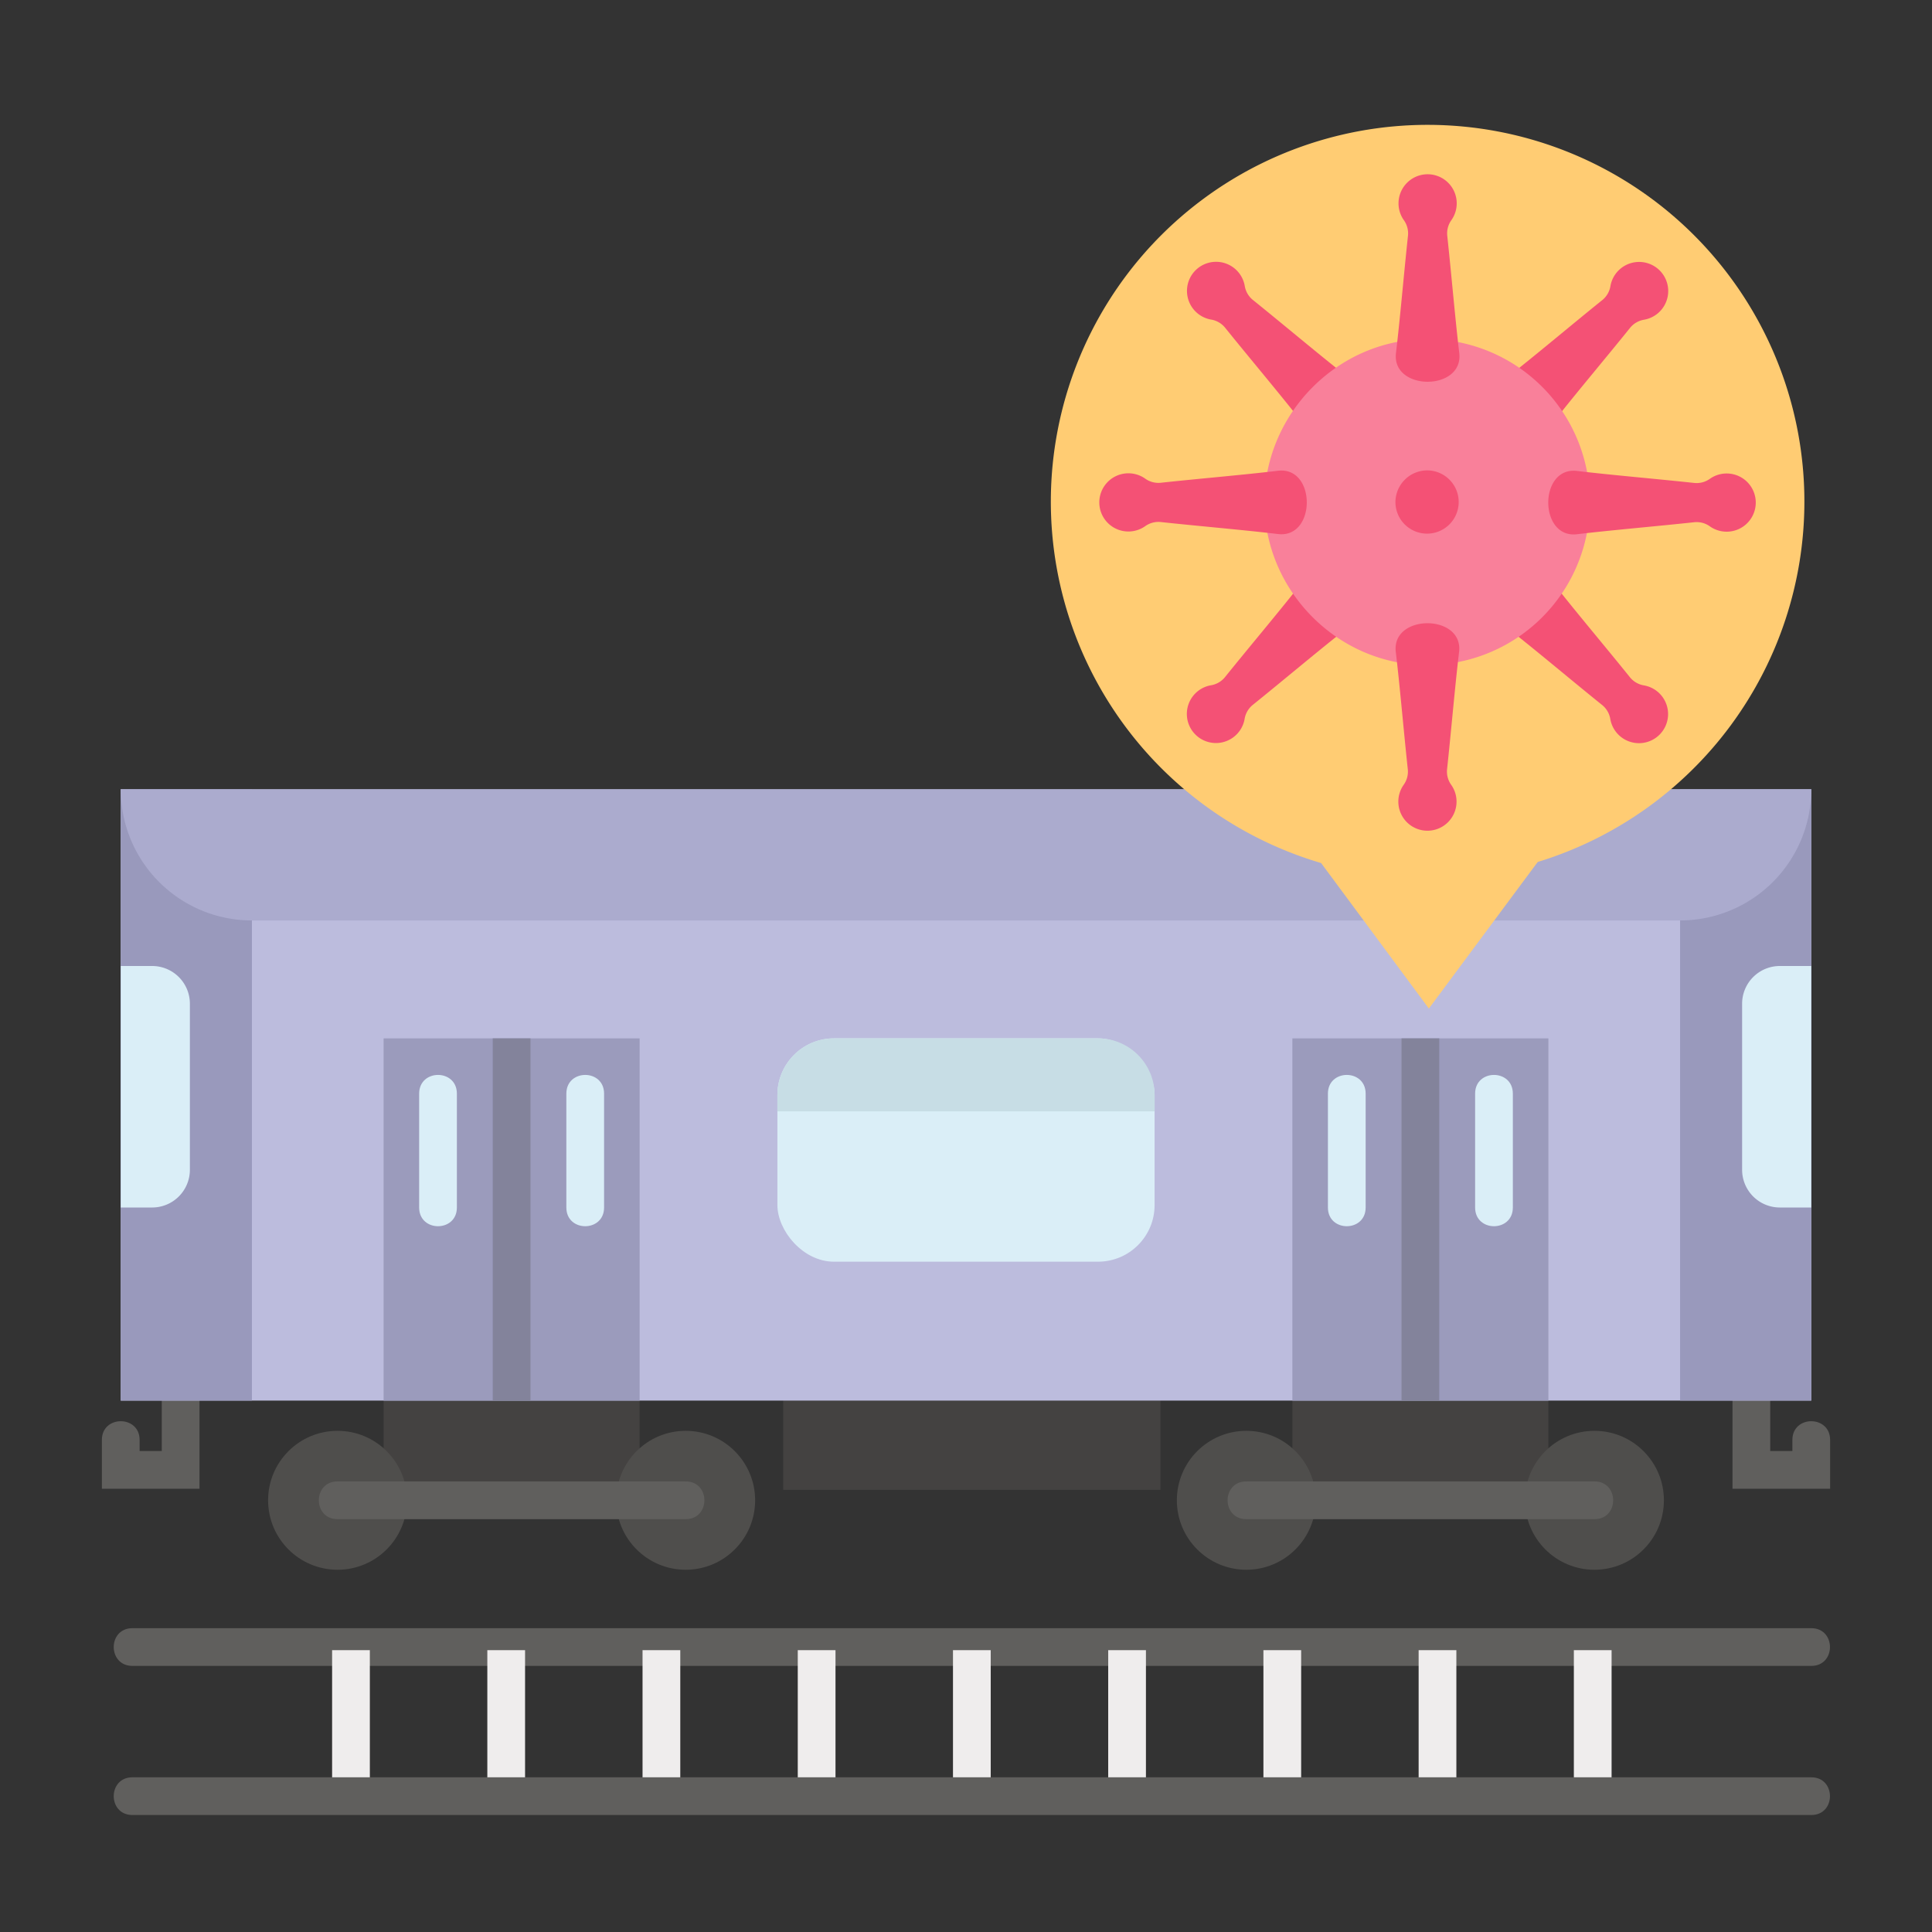 <?xml version="1.0" ?><svg viewBox="0 0 512 512" xmlns="http://www.w3.org/2000/svg"><rect x="0" y="0" width="512" height="512" fill="#333333" stroke="none"/><defs><style>.cls-1{fill:#605f5d;}.cls-2{fill:#efeded;}.cls-3{fill:#444241;}.cls-4{fill:#bcbcdd;}.cls-5{fill:#9999bc;}.cls-6{fill:#daeef7;}.cls-7{fill:#c7dde5;}.cls-8{fill:#9b9bbc;}.cls-9{fill:#83839b;}.cls-10{fill:#ababce;}.cls-11{fill:#4f4e4c;}.cls-12{fill:#ffcc73;}.cls-13{fill:#f45175;}.cls-14{fill:#f9809a;}</style></defs><title/><g id="Flat-Virus"><g data-name="covid-19 coronavirus outbreak sick virus train subway spread" id="covid-19_coronavirus_outbreak_sick_virus_train_subway_spread-2"><path class="cls-1" d="M480,441.483H35.1c-6.611,0-6.62-10,0-10H480C486.611,431.483,486.62,441.483,480,441.483Z"/><rect class="cls-2" height="38.691" width="10" x="88.012" y="437.309"/><rect class="cls-2" height="38.691" width="10" x="129.147" y="437.309"/><rect class="cls-2" height="38.691" width="10" x="170.281" y="437.309"/><rect class="cls-2" height="38.691" width="10" x="211.416" y="437.309"/><rect class="cls-2" height="38.691" width="10" x="252.55" y="437.309"/><rect class="cls-2" height="38.691" width="10" x="293.685" y="437.309"/><rect class="cls-2" height="38.691" width="10" x="334.819" y="437.309"/><rect class="cls-2" height="38.691" width="10" x="375.953" y="437.309"/><rect class="cls-2" height="38.691" width="10" x="417.088" y="437.309"/><path class="cls-1" d="M52.871,359.174v35.36H27V381.598c0-6.611,10-6.62,10,0v2.936h5.871v-25.36Z"/><path class="cls-1" d="M469.129,359.174v25.36H475v-2.936c0-6.611,10-6.62,10,0v12.936H459.129v-35.36Z"/><rect class="cls-3" height="55.652" width="99.96" x="207.57" y="339.174"/><rect class="cls-3" height="61.235" transform="translate(271.168 739.583) rotate(-180)" width="67.85" x="101.659" y="339.174"/><rect class="cls-3" height="61.235" width="67.85" x="342.491" y="339.174"/><rect class="cls-4" height="162" width="448" x="32" y="209.174"/><rect class="cls-5" height="162" transform="translate(925.245 580.347) rotate(-180)" width="34.755" x="445.245" y="209.174"/><rect class="cls-5" height="162" width="34.755" x="32" y="209.174"/><rect class="cls-6" height="59.187" rx="15" width="99.96" x="206.02" y="275.175"/><path class="cls-7" d="M221.02,275.175h69.96a15,15,0,0,1,15,15v4.337a0,0,0,0,1,0,0H206.02a0,0,0,0,1,0,0v-4.337A15,15,0,0,1,221.02,275.175Z"/><polygon class="cls-8" points="169.509 371.174 101.659 371.174 101.659 275.175 135.584 275.175 169.509 275.175 169.509 371.174"/><rect class="cls-9" height="95.999" width="10" x="130.584" y="275.175"/><polygon class="cls-8" points="342.491 371.174 410.341 371.174 410.341 275.175 376.416 275.175 342.491 275.175 342.491 371.174"/><rect class="cls-9" height="95.999" width="10" x="371.416" y="275.175"/><path class="cls-6" d="M32,256h8.322a10,10,0,0,1,10,10v44a10,10,0,0,1-10,10H32a0,0,0,0,1,0,0V256A0,0,0,0,1,32,256Z"/><path class="cls-6" d="M461.678,256H470a10,10,0,0,1,10,10v44a10,10,0,0,1-10,10h-8.322a0,0,0,0,1,0,0V256A0,0,0,0,1,461.678,256Z" transform="translate(941.678 576) rotate(-180)"/><path class="cls-10" d="M480,209.174a34.755,34.755,0,0,1-34.755,34.755H66.755A34.755,34.755,0,0,1,32,209.174Z"/><circle class="cls-11" cx="181.712" cy="397.592" r="18.408"/><circle class="cls-11" cx="89.456" cy="397.592" r="18.408"/><path class="cls-1" d="M181.711,402.592H89.456c-6.611,0-6.62-10,0-10h92.255C188.322,392.592,188.331,402.592,181.711,402.592Z"/><circle class="cls-11" cx="330.288" cy="397.592" r="18.408"/><circle class="cls-11" cx="422.544" cy="397.592" r="18.408"/><path class="cls-1" d="M422.544,402.592H330.289c-6.611,0-6.62-10,0-10h92.255C429.155,392.592,429.163,402.592,422.544,402.592Z"/><path class="cls-1" d="M480,481H35.1c-6.611,0-6.62-10,0-10H480C486.611,471,486.62,481,480,481Z"/><path class="cls-6" d="M111.079,320V289.829c0-6.611,10-6.62,10,0V320C121.079,326.611,111.079,326.62,111.079,320Z"/><path class="cls-6" d="M150.089,320V289.829c0-6.611,10-6.62,10,0V320C160.089,326.611,150.089,326.62,150.089,320Z"/><path class="cls-6" d="M390.921,320V289.829c0-6.611,10-6.62,10,0V320C400.921,326.611,390.921,326.62,390.921,320Z"/><path class="cls-6" d="M351.911,320V289.829c0-6.611,10-6.62,10,0V320C361.911,326.611,351.911,326.62,351.911,320Z"/><path class="cls-12" d="M478.183,132.918a99.849,99.849,0,1,0-128.077,95.796l28.561,38.561,28.843-38.843A99.889,99.889,0,0,0,478.183,132.918Z"/><path class="cls-13" d="M356.23,99.193c-7.03-5.517-16.546-13.546-24.244-19.738a6.03,6.03,0,0,1-2.117-3.697,7.712,7.712,0,1,0-8.935,8.931,6.038,6.038,0,0,1,3.701,2.118c6.192,7.698,14.221,17.214,19.737,24.244C350.708,119.124,364.297,105.523,356.23,99.193Z"/><path class="cls-13" d="M344.338,155.245c-5.517,7.03-13.546,16.546-19.738,24.244a6.031,6.031,0,0,1-3.697,2.117,7.712,7.712,0,1,0,8.931,8.935,6.038,6.038,0,0,1,2.118-3.701c7.698-6.192,17.214-14.221,24.244-19.738C364.269,160.767,350.668,147.179,344.338,155.245Z"/><path class="cls-13" d="M400.39,167.138c7.03,5.517,16.546,13.546,24.244,19.738a6.03,6.03,0,0,1,2.117,3.697,7.712,7.712,0,1,0,8.935-8.931,6.038,6.038,0,0,1-3.701-2.118c-6.192-7.698-14.221-17.214-19.738-24.244C405.912,147.207,392.323,160.807,400.39,167.138Z"/><path class="cls-13" d="M412.283,111.085c5.517-7.03,13.546-16.546,19.738-24.244a6.03,6.03,0,0,1,3.697-2.117,7.712,7.712,0,1,0-8.931-8.935,6.037,6.037,0,0,1-2.118,3.701c-7.698,6.192-17.214,14.221-24.244,19.738C392.351,105.563,405.952,119.152,412.283,111.085Z"/><path class="cls-14" d="M335.095,133.99c.478,22.671,19.135,41.706,42.06,42.248a43.195,43.195,0,1,0,1.69-86.373C354.531,89.495,334.59,110.039,335.095,133.99Z"/><path class="cls-13" d="M386.719,93.53c-1.07-8.872-2.121-21.279-3.186-31.1a6.03,6.03,0,0,1,1.117-4.111,7.712,7.712,0,1,0-12.634-.003,6.038,6.038,0,0,1,1.119,4.114c-1.065,9.821-2.116,22.228-3.186,31.099C368.721,103.719,387.947,103.711,386.719,93.53Z"/><path class="cls-13" d="M338.675,124.756c-8.872,1.07-21.278,2.121-31.1,3.186a6.03,6.03,0,0,1-4.111-1.117,7.712,7.712,0,1,0-.003,12.634,6.038,6.038,0,0,1,4.114-1.119c9.821,1.065,22.228,2.116,31.099,3.186C348.864,142.754,348.855,123.528,338.675,124.756Z"/><path class="cls-13" d="M369.901,172.8c1.07,8.872,2.121,21.279,3.186,31.1a6.03,6.03,0,0,1-1.117,4.111,7.712,7.712,0,1,0,12.634.003A6.037,6.037,0,0,1,383.484,203.9c1.065-9.821,2.116-22.228,3.186-31.099C387.899,162.612,368.673,162.62,369.901,172.8Z"/><path class="cls-13" d="M417.945,141.575c8.872-1.07,21.278-2.121,31.1-3.186a6.03,6.03,0,0,1,4.111,1.117,7.712,7.712,0,1,0,.003-12.633,6.038,6.038,0,0,1-4.114,1.119c-9.821-1.065-22.227-2.116-31.099-3.186C407.757,123.576,407.765,142.802,417.945,141.575Z"/><path class="cls-13" d="M369.804,133.237a8.383,8.383,0,1,0,8.509-8.582A8.459,8.459,0,0,0,369.804,133.237Z"/></g></g></svg>